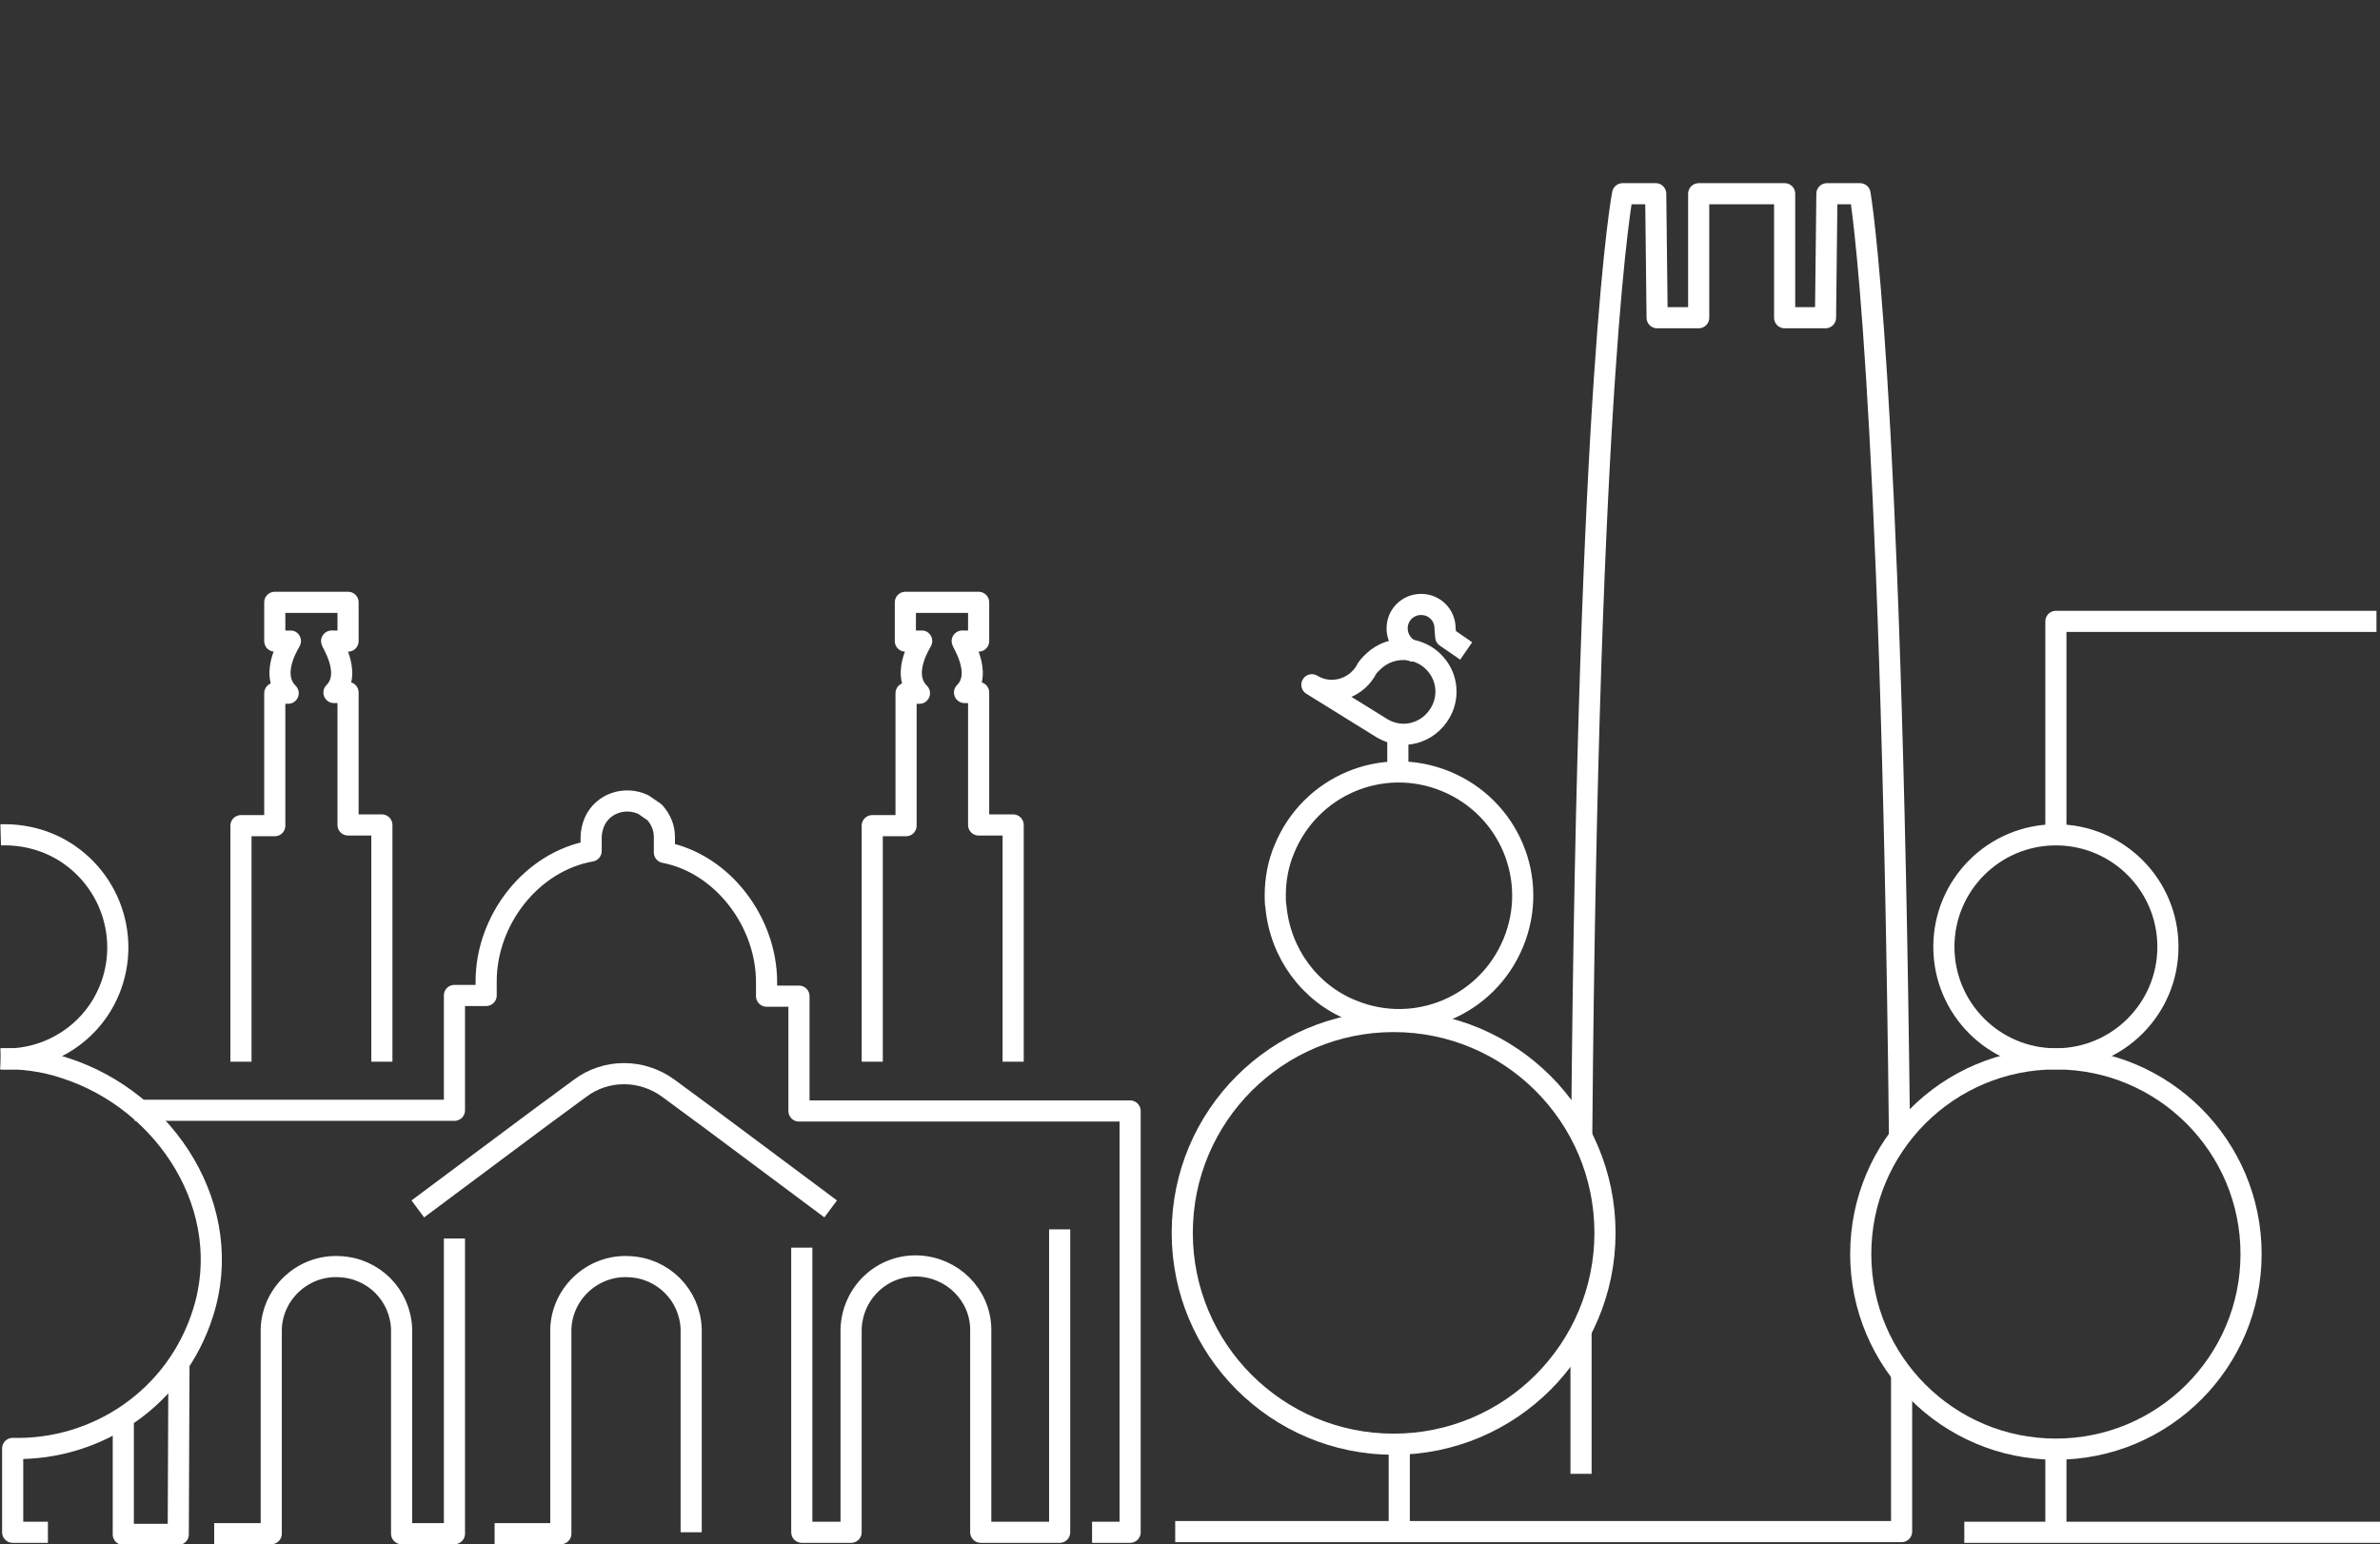 <?xml version="1.0" encoding="utf-8"?>
<!-- Generator: Adobe Illustrator 19.0.0, SVG Export Plug-In . SVG Version: 6.00 Build 0)  -->
<svg version="1.1" id="Livello_1" xmlns="http://www.w3.org/2000/svg" xmlns:xlink="http://www.w3.org/1999/xlink" x="0px" y="0px"
	 viewBox="-838.1 969.8 337.8 219.2" enable-background="new -838.1 969.8 337.8 219.2" xml:space="preserve">
<rect x="-838.1" y="969.8" width="337.8" height="219.2" fill="#333333" stroke="none"/>
<title>santiago-green</title>
<g id="Layer_2">
	<g id="copy">
		<g>
			<g>
				<g>
					<path fill="none" stroke="#FFFFFF" stroke-width="3" stroke-linejoin="round" d="M-641.9,1073.2c2.9,1.7,6.5,0.7,8.2-2.2
						c1.2-2,1.1-4.6-0.3-6.5c-2-2.8-5.9-3.3-8.6-1.3c-0.6,0.5-1.2,1-1.6,1.7l-0.1,0.2c-1.6,2.6-5,3.5-7.6,1.9l0,0L-641.9,1073.2z"/>
					<path fill="none" stroke="#FFFFFF" stroke-width="3" stroke-linejoin="round" d="M-630,1062.2l-2.9-2l-0.1-1.2
						c0-1.9-1.5-3.4-3.4-3.4c-1.9,0-3.4,1.5-3.4,3.4c0,1.5,1,2.9,2.5,3.3"/>
					
						<line fill="none" stroke="#FFFFFF" stroke-width="3" stroke-linejoin="round" x1="-639.7" y1="1074.3" x2="-639.7" y2="1078.8"/>
					
						<line fill="none" stroke="#FFFFFF" stroke-width="3" stroke-linejoin="round" x1="-639.5" y1="1175.6" x2="-639.5" y2="1187.4"/>
					<path fill="none" stroke="#FFFFFF" stroke-width="3" stroke-linejoin="round" d="M-646.2,1113.2c9,3.7,19.2-0.6,22.9-9.6
						c3.7-9-0.6-19.2-9.6-22.9c-9-3.7-19.2,0.6-22.9,9.6c-0.9,2.1-1.3,4.4-1.3,6.6c0,0.6,0,1.1,0.1,1.6
						C-656.4,1105.1-652.2,1110.8-646.2,1113.2z"/>
					<path fill="none" stroke="#FFFFFF" stroke-width="3" stroke-linejoin="round" d="M-613.7,1158.8v20.2"/>
					
						<line fill="none" stroke="#FFFFFF" stroke-width="3" stroke-linejoin="round" x1="-546.3" y1="1175.4" x2="-546.3" y2="1187.3"/>
					<circle fill="none" stroke="#FFFFFF" stroke-width="3" stroke-linejoin="round" cx="-546.3" cy="1104.2" r="15.9"/>
					<circle fill="none" stroke="#FFFFFF" stroke-width="3" stroke-linejoin="round" cx="-546.3" cy="1147.8" r="27.7"/>
					<path fill="none" stroke="#FFFFFF" stroke-width="3" stroke-linejoin="round" d="M-838,1120.1c5.3,0.3,10.7-2.2,13.9-6.9
						c4.9-7.3,3-17.1-4.2-22.1c-2.9-2-6.3-2.9-9.7-2.8"/>
					<path fill="none" stroke="#FFFFFF" stroke-width="3" stroke-linejoin="round" d="M-831.3,1187.3h-5v-11.9
						c12,0.3,23.2-7.2,27-19.2c4.7-14.6-5-30.1-19.6-34.8c-3-1-6.1-1.4-9.1-1.3"/>
					<path fill="none" stroke="#FFFFFF" stroke-width="3" stroke-linejoin="round" d="M-500.8,1058h-45.5v31.3"/>
					<path fill="none" stroke="#FFFFFF" stroke-width="3" stroke-linejoin="round" d="M-568.2,1164.6c0,7.3,0,14.9,0,22.6h-103.1"/>
					<path fill="none" stroke="#FFFFFF" stroke-width="3" stroke-linecap="round" stroke-linejoin="round" d="M-613.6,1130.9
						c0.9-108.8,5.8-133.6,5.8-133.6h4.7l0.2,17.6h5.9v-17.6h12.2v17.6h5.8l0.2-17.6h4.7c0,0,4.4,24.8,5.6,133.4"/>
					<path fill="none" stroke="#FFFFFF" stroke-width="3" stroke-linejoin="round" d="M-500.3,1187.3h-59"/>
					<path fill="none" stroke="#FFFFFF" stroke-width="3" stroke-linejoin="round" d="M-694.3,1120.5v-33.6h-4.9v-18.8h-2
						c2.8-2.8-0.7-7.6-0.3-7.3h2.3v-5.5h-10.4v5.5h2.3c0.3-0.3-3.2,4.5-0.3,7.4h-1.9v18.8h-4.8v33.5"/>
					<path fill="none" stroke="#FFFFFF" stroke-width="3" stroke-linejoin="round" d="M-767.9,1187.5h9.4v-29.1
						c0.2-5.1,4.6-9.1,9.7-8.8c4.8,0.2,8.6,4,8.8,8.8v28.9 M-807.7,1187.5h8.1v-29.1c0.2-5.1,4.6-9.1,9.7-8.8c4.8,0.2,8.6,4,8.8,8.8
						v29.1h7.5v-41.9 M-820.6,1171v16.6h7.8l0.1-24.2 M-683.1,1187.3h5.4v-59.8h-47v-16.3h-4.6v-2c0-8.5-6.2-16.8-14.5-18.4v-2.2
						c0-1.3-0.5-2.5-1.4-3.5l-1.6-1.1c-2.6-1.2-5.7-0.2-6.9,2.4c-0.3,0.7-0.5,1.5-0.5,2.3v1.9c-8.5,1.5-14.9,9.8-14.9,18.5v2h-4.5
						v16.3H-819 M-724.3,1146.9v40.4h7v-28.9c0.2-5.1,4.4-9.1,9.5-8.9c4.9,0.2,8.8,4.1,8.9,8.9v28.9h11.2v-43 M-778.8,1141.4
						l11.8-8.8l5.5-4.1l5.7-4.2c3.7-2.8,8.8-2.8,12.6,0l5.7,4.2l5.5,4.1l11.8,8.8"/>
					<path fill="none" stroke="#FFFFFF" stroke-width="3" stroke-linejoin="round" d="M-783.9,1120.5v-33.6h-4.8v-18.8h-2
						c2.8-2.8-0.7-7.6-0.3-7.3h2.3v-5.5h-10.4v5.5h2.2c0.3-0.3-3.2,4.5-0.3,7.4h-1.9v18.8h-4.8v33.5"/>
					<circle fill="none" stroke="#FFFFFF" stroke-width="3" stroke-linejoin="round" cx="-640.3" cy="1144.8" r="30"/>
				</g>
			</g>
		</g>
	</g>
</g>
</svg>
